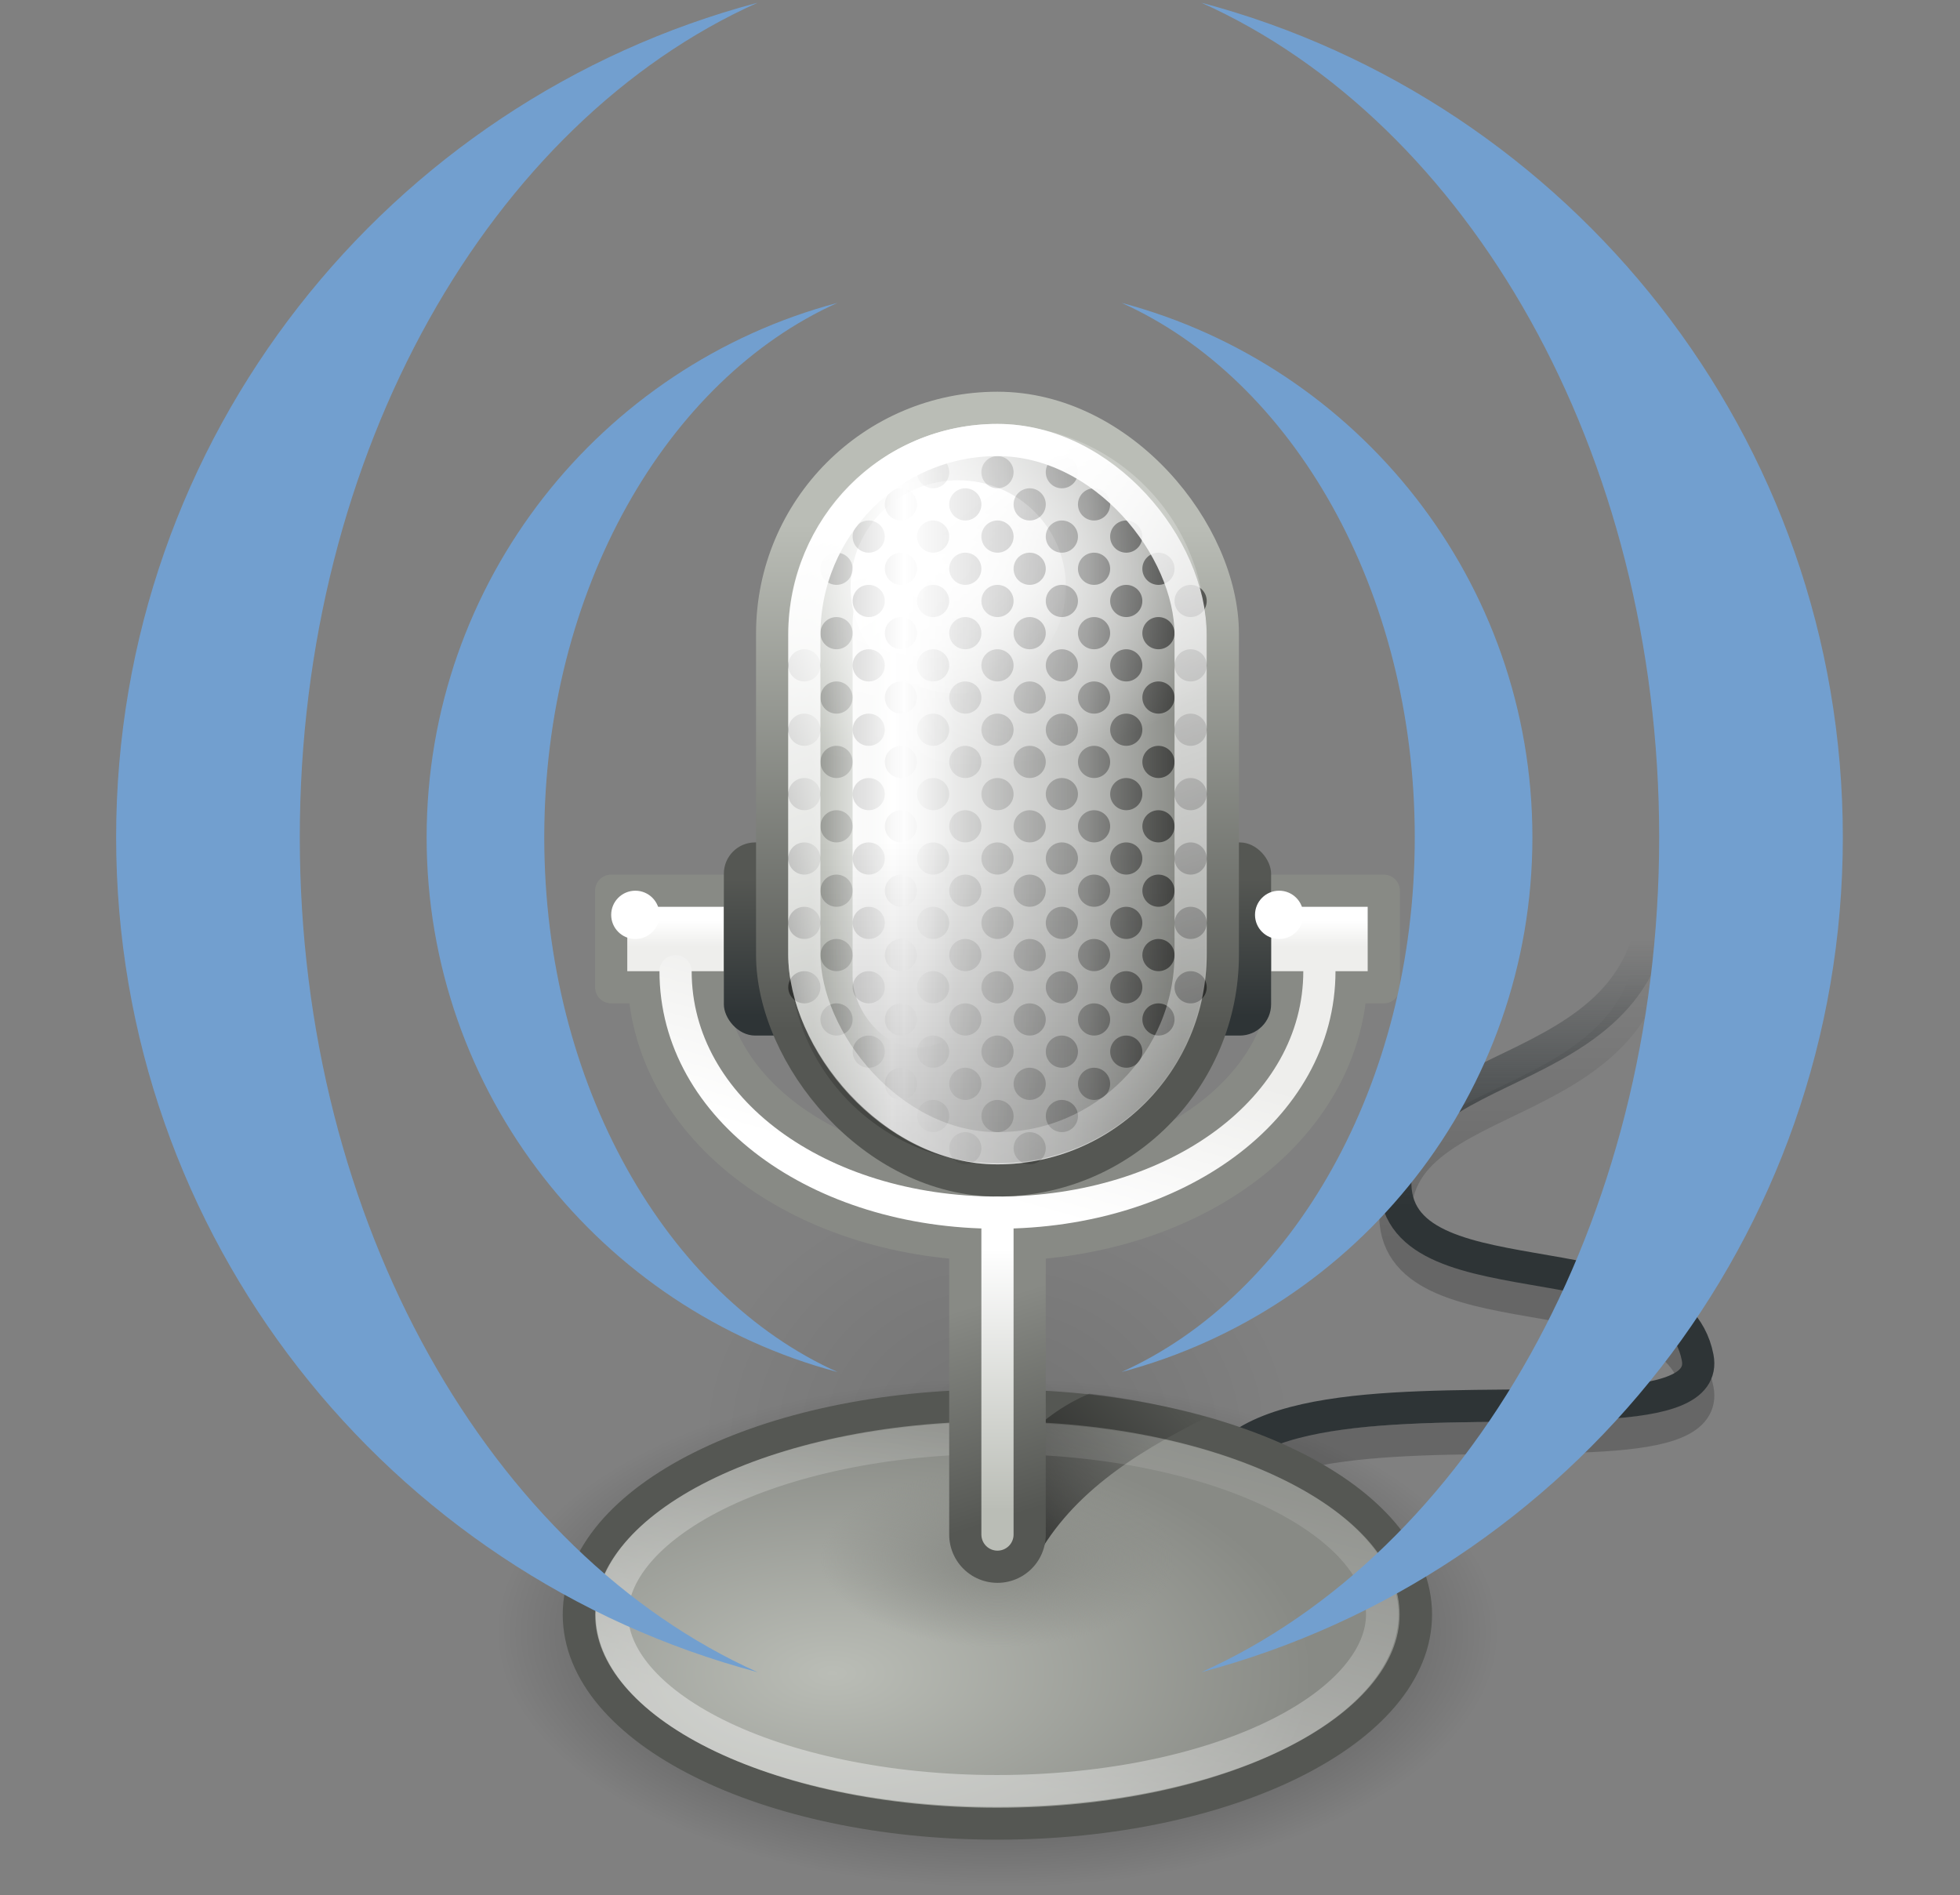 <?xml version="1.0" encoding="UTF-8" standalone="no"?>
<!-- Created with Inkscape (http://www.inkscape.org/) -->

<svg
   xmlns:dc="http://purl.org/dc/elements/1.1/"
   xmlns:cc="http://creativecommons.org/ns#"
   xmlns:rdf="http://www.w3.org/1999/02/22-rdf-syntax-ns#"
   xmlns:svg="http://www.w3.org/2000/svg"
   xmlns="http://www.w3.org/2000/svg"
   xmlns:xlink="http://www.w3.org/1999/xlink"
   xmlns:sodipodi="http://sodipodi.sourceforge.net/DTD/sodipodi-0.dtd"
   xmlns:inkscape="http://www.inkscape.org/namespaces/inkscape"
   width="30.443"
   height="29.432"
   id="svg2161"
   sodipodi:version="0.32"
   inkscape:version="0.46+devel"
   sodipodi:docname="pulseaudio.svg"
   inkscape:output_extension="org.inkscape.output.svg.inkscape"
   version="1.0">
  <rect width="100%" height="100%" fill="#808080" stroke="none"/>
  <defs
     id="defs2163">
    <inkscape:perspective
       sodipodi:type="inkscape:persp3d"
       inkscape:vp_x="0 : 24 : 1"
       inkscape:vp_y="0 : 1000 : 0"
       inkscape:vp_z="48 : 24 : 1"
       inkscape:persp3d-origin="24 : 16 : 1"
       id="perspective69" />
    <linearGradient
       id="linearGradient3093">
      <stop
         style="stop-color:#000000;stop-opacity:1;"
         offset="0"
         id="stop3095" />
      <stop
         style="stop-color:#000000;stop-opacity:0;"
         offset="1"
         id="stop3097" />
    </linearGradient>
    <linearGradient
       id="linearGradient2503">
      <stop
         style="stop-color:#000000;stop-opacity:1;"
         offset="0"
         id="stop2505" />
      <stop
         style="stop-color:#141413;stop-opacity:1;"
         offset="1"
         id="stop2507" />
    </linearGradient>
    <linearGradient
       id="linearGradient2495">
      <stop
         style="stop-color:#0a0a09;stop-opacity:1;"
         offset="0"
         id="stop2497" />
      <stop
         style="stop-color:#282927;stop-opacity:1;"
         offset="1"
         id="stop2499" />
    </linearGradient>
    <linearGradient
       id="linearGradient2535">
      <stop
         id="stop2537"
         offset="0"
         style="stop-color:#ffffff;stop-opacity:0.361;" />
      <stop
         id="stop2539"
         offset="1"
         style="stop-color:#ffffff;stop-opacity:0;" />
    </linearGradient>
    <linearGradient
       id="linearGradient3072">
      <stop
         style="stop-color:#ffffff;stop-opacity:1;"
         offset="0"
         id="stop3074" />
      <stop
         style="stop-color:#ffffff;stop-opacity:0;"
         offset="1"
         id="stop3076" />
    </linearGradient>
    <linearGradient
       id="linearGradient3228">
      <stop
         id="stop3230"
         offset="0"
         style="stop-color:black;stop-opacity:1;" />
      <stop
         style="stop-color:black;stop-opacity:0.429;"
         offset="0.068"
         id="stop3573" />
      <stop
         style="stop-color:black;stop-opacity:0;"
         offset="0.299"
         id="stop3569" />
      <stop
         id="stop3571"
         offset="0.774"
         style="stop-color:black;stop-opacity:0.498;" />
      <stop
         id="stop3232"
         offset="1"
         style="stop-color:black;stop-opacity:1;" />
    </linearGradient>
    <linearGradient
       id="linearGradient3726">
      <stop
         id="stop3728"
         offset="0"
         style="stop-color:#555753;stop-opacity:1" />
      <stop
         id="stop3730"
         offset="1"
         style="stop-color:#888a85;stop-opacity:1" />
    </linearGradient>
    <linearGradient
       id="linearGradient3734">
      <stop
         id="stop3736"
         offset="0"
         style="stop-color:#babdb6;stop-opacity:1" />
      <stop
         id="stop3738"
         offset="1"
         style="stop-color:white;stop-opacity:1" />
    </linearGradient>
    <linearGradient
       id="linearGradient3795">
      <stop
         id="stop3797"
         offset="0"
         style="stop-color:white;stop-opacity:1" />
      <stop
         id="stop3799"
         offset="1"
         style="stop-color:#eeeeec;stop-opacity:1;" />
    </linearGradient>
    <linearGradient
       id="linearGradient4481">
      <stop
         id="stop4483"
         offset="0"
         style="stop-color:#555753;stop-opacity:1;" />
      <stop
         id="stop4485"
         offset="1"
         style="stop-color:#babdb6;stop-opacity:1" />
    </linearGradient>
    <linearGradient
       id="linearGradient2943">
      <stop
         id="stop2945"
         offset="0"
         style="stop-color:#555753;stop-opacity:1" />
      <stop
         id="stop2947"
         offset="1"
         style="stop-color:#2e3436;stop-opacity:1;" />
    </linearGradient>
    <linearGradient
       id="linearGradient2981">
      <stop
         id="stop2983"
         offset="0"
         style="stop-color:#eeeeec;stop-opacity:1;" />
      <stop
         id="stop2985"
         offset="1"
         style="stop-color:white;stop-opacity:1" />
    </linearGradient>
    <linearGradient
       id="linearGradient2904">
      <stop
         style="stop-color:#babdb6;stop-opacity:1"
         offset="0"
         id="stop2906" />
      <stop
         id="stop2910"
         offset="0.216"
         style="stop-color:white;stop-opacity:1;" />
      <stop
         style="stop-color:#c3c4c2;stop-opacity:1;"
         offset="0.702"
         id="stop2912" />
      <stop
         style="stop-color:#888a85;stop-opacity:1"
         offset="1"
         id="stop2908" />
    </linearGradient>
    <inkscape:perspective
       id="perspective215"
       inkscape:persp3d-origin="24 : 16 : 1"
       inkscape:vp_z="48 : 24 : 1"
       inkscape:vp_y="0 : 1000 : 0"
       inkscape:vp_x="0 : 24 : 1"
       sodipodi:type="inkscape:persp3d" />
    <inkscape:perspective
       id="perspective350"
       inkscape:persp3d-origin="0.5 : 0.33333333 : 1"
       inkscape:vp_z="1 : 0.5 : 1"
       inkscape:vp_y="0 : 1000 : 0"
       inkscape:vp_x="0 : 0.5 : 1"
       sodipodi:type="inkscape:persp3d" />
    <inkscape:perspective
       id="perspective374"
       inkscape:persp3d-origin="0.5 : 0.33333333 : 1"
       inkscape:vp_z="1 : 0.5 : 1"
       inkscape:vp_y="0 : 1000 : 0"
       inkscape:vp_x="0 : 0.5 : 1"
       sodipodi:type="inkscape:persp3d" />
    <radialGradient
       r="12.595"
       fy="36.907"
       fx="23.821"
       cy="36.907"
       cx="23.821"
       gradientTransform="matrix(1,0,0,0.509,0,18.13)"
       gradientUnits="userSpaceOnUse"
       id="radialGradient3012-3"
       xlink:href="#linearGradient4499-8"
       inkscape:collect="always" />
    <linearGradient
       id="linearGradient4499-8"
       inkscape:collect="always">
      <stop
         id="stop4501-0"
         offset="0"
         style="stop-color:black;stop-opacity:1;" />
      <stop
         id="stop4503-9"
         offset="1"
         style="stop-color:black;stop-opacity:0;" />
    </linearGradient>
    <radialGradient
       gradientUnits="userSpaceOnUse"
       gradientTransform="matrix(1,0,0,0.509,0,18.13)"
       r="12.595"
       fy="36.907"
       fx="23.821"
       cy="36.907"
       cx="23.821"
       id="radialGradient4505-7"
       xlink:href="#linearGradient4499-8"
       inkscape:collect="always" />
    <linearGradient
       y2="5.544"
       x2="32.865"
       y1="13.794"
       x1="32.865"
       gradientTransform="translate(-0.25,13.5)"
       gradientUnits="userSpaceOnUse"
       id="linearGradient4473-9"
       xlink:href="#linearGradient4475-9"
       inkscape:collect="always" />
    <linearGradient
       inkscape:collect="always"
       id="linearGradient4475-9">
      <stop
         style="stop-color:black;stop-opacity:1"
         offset="0"
         id="stop4477-3" />
      <stop
         style="stop-color:black;stop-opacity:0"
         offset="1"
         id="stop4479-2" />
    </linearGradient>
    <linearGradient
       gradientTransform="translate(-0.25,12.5)"
       y2="5.544"
       x2="32.865"
       y1="13.794"
       x1="32.865"
       gradientUnits="userSpaceOnUse"
       id="linearGradient4460-4"
       xlink:href="#linearGradient4465-3"
       inkscape:collect="always" />
    <linearGradient
       id="linearGradient4465-3"
       inkscape:collect="always">
      <stop
         id="stop4467-7"
         offset="0"
         style="stop-color:#2e3436;stop-opacity:1" />
      <stop
         id="stop4469-1"
         offset="1"
         style="stop-color:#2e3436;stop-opacity:0" />
    </linearGradient>
    <radialGradient
       gradientUnits="userSpaceOnUse"
       gradientTransform="matrix(1.107,0,0,0.583,-1.909,15.047)"
       r="13.084"
       fy="40.579"
       fx="18.754"
       cy="40.579"
       cx="18.754"
       id="radialGradient3691-2"
       xlink:href="#linearGradient3711-2"
       inkscape:collect="always" />
    <linearGradient
       inkscape:collect="always"
       id="linearGradient3711-2">
      <stop
         style="stop-color:#babdb6;stop-opacity:1"
         offset="0"
         id="stop3713-0" />
      <stop
         style="stop-color:#888a85;stop-opacity:1"
         offset="1"
         id="stop3715-2" />
    </linearGradient>
    <radialGradient
       gradientUnits="userSpaceOnUse"
       gradientTransform="matrix(1,0,0,0.509,0,18.13)"
       r="12.595"
       fy="36.907"
       fx="23.821"
       cy="36.907"
       cx="23.821"
       id="radialGradient2971-1"
       xlink:href="#linearGradient2965-7"
       inkscape:collect="always" />
    <linearGradient
       id="linearGradient2965-7"
       inkscape:collect="always">
      <stop
         id="stop2967-5"
         offset="0"
         style="stop-color:#888a85;stop-opacity:1;" />
      <stop
         id="stop2969-1"
         offset="1"
         style="stop-color:#888a85;stop-opacity:0;" />
    </linearGradient>
    <linearGradient
       gradientTransform="matrix(0.981,0,0,0.975,0.594,-0.157)"
       gradientUnits="userSpaceOnUse"
       y2="32.355"
       x2="29.743"
       y1="37.835"
       x1="23.997"
       id="linearGradient3785-7"
       xlink:href="#linearGradient3779-4"
       inkscape:collect="always" />
    <linearGradient
       id="linearGradient3779-4"
       inkscape:collect="always">
      <stop
         id="stop3781-1"
         offset="0"
         style="stop-color:black;stop-opacity:1;" />
      <stop
         id="stop3783-7"
         offset="1"
         style="stop-color:black;stop-opacity:0;" />
    </linearGradient>
    <linearGradient
       gradientUnits="userSpaceOnUse"
       y2="28.59"
       x2="27.272"
       y1="41.837"
       x1="23.812"
       id="linearGradient3709-1"
       xlink:href="#linearGradient3703-1"
       inkscape:collect="always" />
    <linearGradient
       id="linearGradient3703-1"
       inkscape:collect="always">
      <stop
         id="stop3705-1"
         offset="0"
         style="stop-color:white;stop-opacity:1;" />
      <stop
         id="stop3707-7"
         offset="1"
         style="stop-color:white;stop-opacity:0;" />
    </linearGradient>
    <linearGradient
       gradientTransform="translate(0,-1)"
       gradientUnits="userSpaceOnUse"
       y2="30.421"
       x2="23.64"
       y1="36.723"
       x1="25.607"
       id="linearGradient3732-0"
       xlink:href="#linearGradient3726-4"
       inkscape:collect="always" />
    <linearGradient
       id="linearGradient3726-4">
      <stop
         id="stop3728-0"
         offset="0"
         style="stop-color:#555753;stop-opacity:1" />
      <stop
         id="stop3730-8"
         offset="1"
         style="stop-color:#888a85;stop-opacity:1" />
    </linearGradient>
    <linearGradient
       gradientTransform="translate(0,-1)"
       gradientUnits="userSpaceOnUse"
       y2="19.232"
       x2="13.568"
       y1="18.433"
       x1="13.568"
       id="linearGradient3801-5"
       xlink:href="#linearGradient3795-1"
       inkscape:collect="always" />
    <linearGradient
       id="linearGradient3795-1">
      <stop
         id="stop3797-6"
         offset="0"
         style="stop-color:white;stop-opacity:1" />
      <stop
         id="stop3799-6"
         offset="1"
         style="stop-color:#eeeeec;stop-opacity:1;" />
    </linearGradient>
    <linearGradient
       gradientTransform="translate(20,-1)"
       y2="19.232"
       x2="13.568"
       y1="18.433"
       x1="13.568"
       gradientUnits="userSpaceOnUse"
       id="linearGradient3805-2"
       xlink:href="#linearGradient3795-1"
       inkscape:collect="always" />
    <linearGradient
       id="linearGradient422">
      <stop
         id="stop424"
         offset="0"
         style="stop-color:white;stop-opacity:1" />
      <stop
         id="stop426"
         offset="1"
         style="stop-color:#eeeeec;stop-opacity:1;" />
    </linearGradient>
    <linearGradient
       gradientTransform="matrix(1,0,0,0.941,0,1.565)"
       gradientUnits="userSpaceOnUse"
       y2="25.229"
       x2="21.65"
       y1="19.452"
       x1="23.374"
       id="linearGradient2987-1"
       xlink:href="#linearGradient2981-9"
       inkscape:collect="always" />
    <linearGradient
       id="linearGradient2981-9">
      <stop
         id="stop2983-6"
         offset="0"
         style="stop-color:#eeeeec;stop-opacity:1;" />
      <stop
         id="stop2985-4"
         offset="1"
         style="stop-color:white;stop-opacity:1" />
    </linearGradient>
    <linearGradient
       gradientTransform="translate(14,0)"
       y2="20.381"
       x2="16.656"
       y1="16.146"
       x1="16.656"
       gradientUnits="userSpaceOnUse"
       id="linearGradient2953-8"
       xlink:href="#linearGradient2943-0"
       inkscape:collect="always" />
    <linearGradient
       id="linearGradient2943-0">
      <stop
         id="stop2945-8"
         offset="0"
         style="stop-color:#555753;stop-opacity:1" />
      <stop
         id="stop2947-1"
         offset="1"
         style="stop-color:#2e3436;stop-opacity:1;" />
    </linearGradient>
    <linearGradient
       gradientUnits="userSpaceOnUse"
       y2="20.381"
       x2="16.656"
       y1="16.146"
       x1="16.656"
       id="linearGradient2949-0"
       xlink:href="#linearGradient2943-0"
       inkscape:collect="always" />
    <linearGradient
       id="linearGradient437">
      <stop
         id="stop439"
         offset="0"
         style="stop-color:#555753;stop-opacity:1" />
      <stop
         id="stop441"
         offset="1"
         style="stop-color:#2e3436;stop-opacity:1;" />
    </linearGradient>
    <linearGradient
       gradientUnits="userSpaceOnUse"
       y2="13.352"
       x2="30.231"
       y1="13.352"
       x1="18.737"
       id="linearGradient2902-2"
       xlink:href="#linearGradient2904-2"
       inkscape:collect="always" />
    <linearGradient
       id="linearGradient2904-2">
      <stop
         style="stop-color:#babdb6;stop-opacity:1"
         offset="0"
         id="stop2906-9" />
      <stop
         id="stop2910-7"
         offset="0.216"
         style="stop-color:white;stop-opacity:1;" />
      <stop
         style="stop-color:#c3c4c2;stop-opacity:1;"
         offset="0.702"
         id="stop2912-5" />
      <stop
         style="stop-color:#888a85;stop-opacity:1"
         offset="1"
         id="stop2908-6" />
    </linearGradient>
    <linearGradient
       gradientUnits="userSpaceOnUse"
       y2="5.125"
       x2="17.625"
       y1="20.814"
       x1="17.625"
       id="linearGradient4487-4"
       xlink:href="#linearGradient4481-6"
       inkscape:collect="always" />
    <linearGradient
       id="linearGradient4481-6">
      <stop
         id="stop4483-3"
         offset="0"
         style="stop-color:#555753;stop-opacity:1;" />
      <stop
         id="stop4485-7"
         offset="1"
         style="stop-color:#babdb6;stop-opacity:1" />
    </linearGradient>
    <linearGradient
       gradientTransform="translate(0,-1)"
       gradientUnits="userSpaceOnUse"
       y2="28.617"
       x2="24.688"
       y1="36.75"
       x1="24.688"
       id="linearGradient3740-9"
       xlink:href="#linearGradient3734-7"
       inkscape:collect="always" />
    <linearGradient
       id="linearGradient3734-7">
      <stop
         id="stop3736-4"
         offset="0"
         style="stop-color:#babdb6;stop-opacity:1" />
      <stop
         id="stop3738-9"
         offset="1"
         style="stop-color:white;stop-opacity:1" />
    </linearGradient>
    <linearGradient
       y2="10.764"
       x2="23.176"
       y1="10.764"
       x1="19.583"
       gradientTransform="matrix(1,0,0,0.809,0,2.763)"
       gradientUnits="userSpaceOnUse"
       id="linearGradient2890-1"
       xlink:href="#linearGradient2867-7"
       inkscape:collect="always" />
    <linearGradient
       id="linearGradient2867-7"
       inkscape:collect="always">
      <stop
         id="stop2869-0"
         offset="0"
         style="stop-color:white;stop-opacity:1;" />
      <stop
         id="stop2871-6"
         offset="1"
         style="stop-color:white;stop-opacity:0;" />
    </linearGradient>
    <linearGradient
       y2="15.947"
       x2="23.246"
       y1="24.761"
       x1="23.246"
       gradientUnits="userSpaceOnUse"
       id="linearGradient2892-0"
       xlink:href="#linearGradient3815-8"
       inkscape:collect="always" />
    <linearGradient
       id="linearGradient3815-8"
       inkscape:collect="always">
      <stop
         id="stop3817-5"
         offset="0"
         style="stop-color:black;stop-opacity:1;" />
      <stop
         id="stop3819-3"
         offset="1"
         style="stop-color:black;stop-opacity:0;" />
    </linearGradient>
    <linearGradient
       y2="10.75"
       x2="24.508"
       y1="6.361"
       x1="21.962"
       gradientUnits="userSpaceOnUse"
       id="linearGradient2894-9"
       xlink:href="#linearGradient2877-4"
       inkscape:collect="always" />
    <linearGradient
       id="linearGradient2877-4"
       inkscape:collect="always">
      <stop
         id="stop2879-1"
         offset="0"
         style="stop-color:white;stop-opacity:1;" />
      <stop
         id="stop2881-5"
         offset="1"
         style="stop-color:white;stop-opacity:0;" />
    </linearGradient>
    <radialGradient
       gradientUnits="userSpaceOnUse"
       gradientTransform="matrix(1.581,0,0,0.962,-12.777,-2.532)"
       r="6.469"
       fy="10.433"
       fx="22.554"
       cy="10.433"
       cx="22.554"
       id="radialGradient2926-4"
       xlink:href="#linearGradient2920-1"
       inkscape:collect="always" />
    <linearGradient
       id="linearGradient2920-1"
       inkscape:collect="always">
      <stop
         id="stop2922-5"
         offset="0"
         style="stop-color:white;stop-opacity:1;" />
      <stop
         id="stop2924-5"
         offset="1"
         style="stop-color:white;stop-opacity:0;" />
    </linearGradient>
    <linearGradient
       gradientTransform="translate(0,3)"
       y2="10.081"
       x2="30"
       y1="10.081"
       x1="18"
       gradientUnits="userSpaceOnUse"
       id="linearGradient3567-4"
       xlink:href="#linearGradient3228-9"
       inkscape:collect="always" />
    <linearGradient
       id="linearGradient3228-9">
      <stop
         id="stop3230-8"
         offset="0"
         style="stop-color:black;stop-opacity:1;" />
      <stop
         style="stop-color:black;stop-opacity:0.429;"
         offset="0.068"
         id="stop3573-3" />
      <stop
         style="stop-color:black;stop-opacity:0;"
         offset="0.299"
         id="stop3569-8" />
      <stop
         id="stop3571-5"
         offset="0.774"
         style="stop-color:black;stop-opacity:0.498;" />
      <stop
         id="stop3232-2"
         offset="1"
         style="stop-color:black;stop-opacity:1;" />
    </linearGradient>
    <linearGradient
       gradientTransform="matrix(1.091,0,0,1.1,-1.682,0.85)"
       gradientUnits="userSpaceOnUse"
       y2="25.991"
       x2="28.358"
       y1="3.471"
       x1="20.483"
       id="linearGradient3585-2"
       xlink:href="#linearGradient3579-2"
       inkscape:collect="always" />
    <linearGradient
       id="linearGradient3579-2"
       inkscape:collect="always">
      <stop
         id="stop3581-7"
         offset="0"
         style="stop-color:white;stop-opacity:1;" />
      <stop
         id="stop3583-0"
         offset="1"
         style="stop-color:white;stop-opacity:0;" />
    </linearGradient>
  </defs>
  <sodipodi:namedview
     id="base"
     pagecolor="#ffffff"
     bordercolor="#666666"
     borderopacity="1.0"
     inkscape:pageopacity="0.0"
     inkscape:pageshadow="2"
     inkscape:zoom="13.454646"
     inkscape:cx="15.221352"
     inkscape:cy="14.716106"
     inkscape:current-layer="layer1"
     showgrid="true"
     inkscape:grid-bbox="true"
     inkscape:document-units="px"
     inkscape:window-width="872"
     inkscape:window-height="624"
     inkscape:window-x="0"
     inkscape:window-y="25" />
  <g
     inkscape:groupmode="layer"
     id="layer5"
     inkscape:label="Mic">
    <g
       style="display:inline"
       id="g306"
       transform="matrix(0.5,0,0,0.5,3.243,5.584)">
      <g
         style="display:inline"
         inkscape:label="vectors"
         id="layer2">
        <path
           transform="matrix(0.728,0,0,1.235,7.166,-12.056)"
           d="m 36.416,36.907 c 0,3.539 -5.639,6.408 -12.595,6.408 -6.956,0 -12.595,-2.869 -12.595,-6.408 0,-3.539 5.639,-6.408 12.595,-6.408 6.956,0 12.595,2.869 12.595,6.408 z"
           sodipodi:ry="6.4081554"
           sodipodi:rx="12.59534"
           sodipodi:cy="36.907261"
           sodipodi:cx="23.82066"
           id="path3010"
           style="opacity:0.1;fill:url(#radialGradient3012-3);fill-opacity:1;stroke:none;display:inline"
           sodipodi:type="arc" />
        <path
           transform="matrix(1.234,0,0,1.235,-4.89,-6.056)"
           d="m 36.416,36.907 c 0,3.539 -5.639,6.408 -12.595,6.408 -6.956,0 -12.595,-2.869 -12.595,-6.408 0,-3.539 5.639,-6.408 12.595,-6.408 6.956,0 12.595,2.869 12.595,6.408 z"
           sodipodi:ry="6.4081554"
           sodipodi:rx="12.59534"
           sodipodi:cy="36.907261"
           sodipodi:cx="23.82066"
           id="path4489"
           style="opacity:0.7;fill:url(#radialGradient4505-7);fill-opacity:1;stroke:none;display:inline"
           sodipodi:type="arc" />
        <path
           style="opacity:0.2;fill:none;stroke:url(#linearGradient4473-9);stroke-width:1;stroke-linecap:butt;stroke-linejoin:miter;stroke-miterlimit:4;stroke-opacity:1;stroke-dasharray:none;display:inline"
           d="M 32.8,40.588 C 24.782,29.5 47,35.875 46.25,32 45.477,28.004 36.4,30.554 36.875,26.25 37.337,22.069 46.75,23.75 44.625,15"
           id="path4471"
           sodipodi:nodetypes="czzc" />
        <path
           style="fill:none;stroke:url(#linearGradient4460-4);stroke-width:1;stroke-linecap:butt;stroke-linejoin:miter;stroke-miterlimit:4;stroke-opacity:1;stroke-dasharray:none;display:inline"
           d="M 32.8,39.588 C 24.782,28.5 47,34.875 46.25,31 45.477,27.004 36.4,29.554 36.875,25.25 37.337,21.069 46.75,22.75 44.625,14"
           id="path4172"
           sodipodi:nodetypes="czzc" />
        <path
           transform="matrix(1.032,0,0,1.014,-0.086,1.561)"
           d="m 36.416,36.907 c 0,3.539 -5.639,6.408 -12.595,6.408 -6.956,0 -12.595,-2.869 -12.595,-6.408 0,-3.539 5.639,-6.408 12.595,-6.408 6.956,0 12.595,2.869 12.595,6.408 z"
           sodipodi:ry="6.4081554"
           sodipodi:rx="12.59534"
           sodipodi:cy="36.907261"
           sodipodi:cx="23.82066"
           id="path3683"
           style="fill:url(#radialGradient3691-2);fill-opacity:1;stroke:#555753;stroke-width:0.977;stroke-linecap:round;stroke-linejoin:round;stroke-miterlimit:4;stroke-opacity:1;stroke-dasharray:none;stroke-dashoffset:0;display:inline"
           sodipodi:type="arc" />
        <path
           transform="matrix(0.437,0,0,0.429,14.098,21.412)"
           d="m 36.416,36.907 c 0,3.539 -5.639,6.408 -12.595,6.408 -6.956,0 -12.595,-2.869 -12.595,-6.408 0,-3.539 5.639,-6.408 12.595,-6.408 6.956,0 12.595,2.869 12.595,6.408 z"
           sodipodi:ry="6.4081554"
           sodipodi:rx="12.59534"
           sodipodi:cy="36.907261"
           sodipodi:cx="23.82066"
           id="path2955"
           style="fill:url(#radialGradient2971-1);fill-opacity:1;stroke:none;display:inline"
           sodipodi:type="arc" />
        <path
           sodipodi:nodetypes="ccssccc"
           id="path3766"
           d="m 27.352,32.125 c -1.739,0.735 -2.546,2.053 -3.678,3.167 -0.486,0.308 -0.6,0.709 -0.52,1.277 0.08,0.567 0.489,1.055 1.042,1.218 0.553,0.163 1,0.13 1.378,-0.302 C 26.676,35.286 28.745,33.984 31,32.856 29.87,32.537 28.651,32.264 27.352,32.125 z"
           style="opacity:0.7;fill:url(#linearGradient3785-7);fill-opacity:1;fill-rule:evenodd;stroke:none;display:inline" />
        <path
           transform="matrix(1.032,0,0,1.014,-0.086,1.561)"
           d="m 23.812,31.5 c -3.339,0 -6.372,0.683 -8.469,1.75 -2.097,1.067 -3.125,2.416 -3.125,3.656 0,1.24 1.028,2.59 3.125,3.656 2.097,1.067 5.129,1.75 8.469,1.75 3.339,0 6.372,-0.683 8.469,-1.75 2.097,-1.067 3.125,-2.416 3.125,-3.656 0,-1.24 -1.028,-2.59 -3.125,-3.656 C 30.184,32.183 27.152,31.5 23.812,31.5 z"
           id="path3697"
           style="opacity:0.4;fill:none;stroke:url(#linearGradient3709-1);stroke-width:0.977;stroke-linecap:round;stroke-linejoin:round;stroke-miterlimit:4;stroke-opacity:1;stroke-dasharray:none;stroke-dashoffset:0;display:inline"
           inkscape:original="M 23.8125 30.5 C 16.859872 30.5 11.21875 33.368948 11.21875 36.90625 C 11.21875 40.443552 16.859872 43.312502 23.8125 43.3125 C 30.765128 43.3125 36.406249 40.443552 36.40625 36.90625 C 36.40625 33.368948 30.765128 30.5 23.8125 30.5 z "
           inkscape:radius="-0.99470079"
           sodipodi:type="inkscape:offset" />
        <path
           sodipodi:nodetypes="cc"
           id="path3589"
           d="m 24.5,27.5 0,9"
           style="fill:none;stroke:url(#linearGradient3732-0);stroke-width:3;stroke-linecap:round;stroke-linejoin:miter;stroke-miterlimit:4;stroke-opacity:1;stroke-dasharray:none;display:inline" />
        <path
           sodipodi:nodetypes="csc"
           id="path2781"
           d="m 34.5,19 c -8e-6,4.286 -4.46,7.5 -10,7.5 -5.54,0 -10,-3.214 -10,-7.5"
           style="fill:none;stroke:#888a85;stroke-width:3;stroke-linecap:round;stroke-linejoin:round;stroke-miterlimit:4;stroke-opacity:1;stroke-dasharray:none;stroke-dashoffset:0" />
        <rect
           y="16.5"
           x="12.5"
           height="3"
           width="4"
           id="rect2783"
           style="fill:url(#linearGradient3801-5);fill-opacity:1;stroke:#888a85;stroke-width:1;stroke-linecap:square;stroke-linejoin:round;stroke-miterlimit:4;stroke-opacity:1;stroke-dasharray:none;stroke-dashoffset:0;display:inline" />
        <rect
           y="16.5"
           x="32.5"
           height="3"
           width="4"
           id="rect3803"
           style="fill:url(#linearGradient3805-2);fill-opacity:1;stroke:#888a85;stroke-width:1;stroke-linecap:square;stroke-linejoin:round;stroke-miterlimit:4;stroke-opacity:1;stroke-dasharray:none;stroke-dashoffset:0;display:inline" />
        <path
           sodipodi:nodetypes="csc"
           id="rect1882"
           d="m 34.5,19 c 0,4.286 -4.46,7.5 -10,7.5 -5.54,0 -10,-3.214 -10,-7.5"
           style="fill:none;stroke:url(#linearGradient2987-1);stroke-width:1;stroke-linecap:round;stroke-linejoin:round;stroke-miterlimit:4;stroke-opacity:1;stroke-dasharray:none;stroke-dashoffset:0" />
        <rect
           ry="0.972"
           rx="0.972"
           y="15"
           x="30"
           height="6"
           width="3"
           id="rect2951"
           style="fill:url(#linearGradient2953-8);fill-opacity:1;stroke:none;display:inline" />
        <path
           transform="matrix(1.5,0,0,1.5,12.25,-11.25)"
           d="m 14.5,19 c 0,0.276 -0.224,0.5 -0.5,0.5 -0.276,0 -0.5,-0.224 -0.5,-0.5 0,-0.276 0.224,-0.5 0.5,-0.5 0.276,0 0.5,0.224 0.5,0.5 z"
           sodipodi:ry="0.5"
           sodipodi:rx="0.5"
           sodipodi:cy="19"
           sodipodi:cx="14"
           id="path3825"
           style="fill:#ffffff;fill-opacity:1;stroke:none;display:inline"
           sodipodi:type="arc" />
        <rect
           ry="0.972"
           rx="0.972"
           y="15"
           x="16"
           height="6"
           width="3"
           id="rect2787"
           style="fill:url(#linearGradient2949-0);fill-opacity:1;stroke:none;display:inline" />
        <rect
           ry="7.011"
           rx="7"
           y="1.5"
           x="17.5"
           height="24"
           width="14"
           id="rect1880"
           style="fill:url(#linearGradient2902-2);fill-opacity:1;stroke:url(#linearGradient4487-4);stroke-width:1;stroke-linecap:square;stroke-linejoin:round;stroke-miterlimit:4;stroke-opacity:1;stroke-dasharray:none;stroke-dashoffset:0" />
        <path
           sodipodi:nodetypes="cc"
           id="path3587"
           d="m 24.5,26.5 0,10"
           style="fill:none;stroke:url(#linearGradient3740-9);stroke-width:1px;stroke-linecap:round;stroke-linejoin:miter;stroke-opacity:1;display:inline" />
        <path
           transform="matrix(1.5,0,0,1.5,-7.75,-11.25)"
           d="m 14.5,19 c 0,0.276 -0.224,0.5 -0.5,0.5 -0.276,0 -0.5,-0.224 -0.5,-0.5 0,-0.276 0.224,-0.5 0.5,-0.5 0.276,0 0.5,0.224 0.5,0.5 z"
           sodipodi:ry="0.5"
           sodipodi:rx="0.5"
           sodipodi:cy="19"
           sodipodi:cx="14"
           id="path3823"
           style="fill:#ffffff;fill-opacity:1;stroke:none"
           sodipodi:type="arc" />
        <g
           id="g3270"
           inkscape:label="Shadow"
           transform="translate(-9.25,46.681)" />
        <g
           transform="translate(-9.25,61.747)"
           inkscape:label="Shadow"
           id="g2611" />
        <g
           transform="translate(-9.25,61.747)"
           style="display:inline"
           inkscape:label="Lavoro"
           id="g2613" />
        <g
           id="g2885">
          <rect
             style="fill:url(#linearGradient2890-1);fill-opacity:1;stroke:none;display:inline"
             id="rect1975"
             width="4"
             height="15.375"
             x="20"
             y="6"
             rx="2"
             ry="2.199" />
          <path
             sodipodi:type="inkscape:offset"
             inkscape:radius="-0.54470092"
             inkscape:original="M 24.5 2.5 C 20.621999 2.5 17.5 5.615977 17.5 9.5 L 17.5 19.5 C 17.5 23.384022 20.621999 26.5 24.5 26.5 C 28.378001 26.5 31.5 23.384022 31.5 19.5 L 31.5 9.5 C 31.5 5.6159775 28.378001 2.5 24.5 2.5 z "
             style="opacity:0.2;fill:url(#linearGradient2892-0);fill-opacity:1;stroke:none;display:inline"
             id="path3811"
             d="m 24.5,3.031 c -3.586,0 -6.469,2.877 -6.469,6.469 l 0,10 c 0,3.592 2.883,6.469 6.469,6.469 3.586,0 6.469,-2.877 6.469,-6.469 l 0,-10 c 0,-3.592 -2.883,-6.469 -6.469,-6.469 z"
             transform="translate(0,-1)" />
          <path
             sodipodi:type="arc"
             style="fill:url(#linearGradient2894-9);fill-opacity:1;stroke:none"
             id="path2875"
             sodipodi:cx="23.65625"
             sodipodi:cy="7.6875"
             sodipodi:rx="3.34375"
             sodipodi:ry="3.0625"
             d="M 27,7.688 C 27,9.379 25.503,10.75 23.656,10.75 21.81,10.75 20.312,9.379 20.312,7.688 20.312,5.996 21.81,4.625 23.656,4.625 25.503,4.625 27,5.996 27,7.688 z"
             transform="matrix(1,0,0,1.082,-0.375,-1.253)" />
        </g>
        <path
           sodipodi:nodetypes="cccccc"
           id="path2916"
           d="m 24.5,3.031 c -3.586,0 -6.469,2.877 -6.469,6.469 l 0,5 12.938,0 0,-5 c 0,-3.592 -2.883,-6.469 -6.469,-6.469 z"
           style="opacity:0.9;fill:url(#radialGradient2926-4);fill-opacity:1;stroke:none;display:inline"
           transform="translate(0,-1)" />
      </g>
      <g
         style="display:inline"
         inkscape:label="buchi"
         id="layer3">
        <path
           sodipodi:nodetypes="csssccsssccsssccsssccsssccsssccsssccsssccsssccsssccsssccsssccsssccsssccsssccsssccsssccsssccsssccsssccsssccsssccsssccsssccsssccsssccsssccsssccsssccsssccsssccsssccsssccsssccsssccsssccsssccsssccsssccsssccsssccsssccsssccsssccsssccsssccsssccsssccsssccsssccsssccsssccsssccsssccsssccsssccsssccsssccsssccsssccsssccsssccsssccsssccsssccsssccsssccsssccsssccsssccsssccsssccsssccsssccsssccsssccsssccsssccsssccsssccsssccsssccsssccsssccsssccsssccsssccsssccsssccsssccsssccsssccsssccsssccsssccsssccsssccsssccsssccsssccsssccsssccsssccsssccsssccsssccsssccsssccsssccsssccsssccsssccsssccsssccsssccsssccsssccsssccsssccsssccsssccsssc"
           id="path2902"
           d="M 22.5,3 C 22.224,3 22,3.224 22,3.5 22,3.776 22.224,4 22.5,4 22.776,4 23,3.776 23,3.5 23,3.224 22.776,3 22.5,3 z m 2,0 C 24.224,3 24,3.224 24,3.5 24,3.776 24.224,4 24.5,4 24.776,4 25,3.776 25,3.5 25,3.224 24.776,3 24.5,3 z m 2,0 C 26.224,3 26,3.224 26,3.5 26,3.776 26.224,4 26.5,4 26.776,4 27,3.776 27,3.5 27,3.224 26.776,3 26.5,3 z m -5,1 C 21.224,4 21,4.224 21,4.5 21,4.776 21.224,5 21.5,5 21.776,5 22,4.776 22,4.5 22,4.224 21.776,4 21.5,4 z m 2,0 C 23.224,4 23,4.224 23,4.5 23,4.776 23.224,5 23.5,5 23.776,5 24,4.776 24,4.5 24,4.224 23.776,4 23.5,4 z m 2,0 C 25.224,4 25,4.224 25,4.5 25,4.776 25.224,5 25.5,5 25.776,5 26,4.776 26,4.5 26,4.224 25.776,4 25.5,4 z m 2,0 C 27.224,4 27,4.224 27,4.5 27,4.776 27.224,5 27.5,5 27.776,5 28,4.776 28,4.5 28,4.224 27.776,4 27.5,4 z m -7,1 C 20.224,5 20,5.224 20,5.5 20,5.776 20.224,6 20.5,6 20.776,6 21,5.776 21,5.5 21,5.224 20.776,5 20.5,5 z m 2,0 C 22.224,5 22,5.224 22,5.5 22,5.776 22.224,6 22.5,6 22.776,6 23,5.776 23,5.5 23,5.224 22.776,5 22.5,5 z m 2,0 C 24.224,5 24,5.224 24,5.5 24,5.776 24.224,6 24.5,6 24.776,6 25,5.776 25,5.5 25,5.224 24.776,5 24.5,5 z m 2,0 C 26.224,5 26,5.224 26,5.5 26,5.776 26.224,6 26.5,6 26.776,6 27,5.776 27,5.5 27,5.224 26.776,5 26.5,5 z m 2,0 C 28.224,5 28,5.224 28,5.5 28,5.776 28.224,6 28.5,6 28.776,6 29,5.776 29,5.5 29,5.224 28.776,5 28.5,5 z m -9,1 C 19.224,6 19,6.224 19,6.5 19,6.776 19.224,7 19.5,7 19.776,7 20,6.776 20,6.5 20,6.224 19.776,6 19.5,6 z m 2,0 C 21.224,6 21,6.224 21,6.5 21,6.776 21.224,7 21.5,7 21.776,7 22,6.776 22,6.5 22,6.224 21.776,6 21.5,6 z m 2,0 C 23.224,6 23,6.224 23,6.5 23,6.776 23.224,7 23.5,7 23.776,7 24,6.776 24,6.5 24,6.224 23.776,6 23.5,6 z m 2,0 C 25.224,6 25,6.224 25,6.5 25,6.776 25.224,7 25.5,7 25.776,7 26,6.776 26,6.5 26,6.224 25.776,6 25.5,6 z m 2,0 C 27.224,6 27,6.224 27,6.5 27,6.776 27.224,7 27.5,7 27.776,7 28,6.776 28,6.5 28,6.224 27.776,6 27.5,6 z m 2,0 C 29.224,6 29,6.224 29,6.5 29,6.776 29.224,7 29.5,7 29.776,7 30,6.776 30,6.5 30,6.224 29.776,6 29.5,6 z m -9,1 C 20.224,7 20,7.224 20,7.5 20,7.776 20.224,8 20.5,8 20.776,8 21,7.776 21,7.5 21,7.224 20.776,7 20.5,7 z m 2,0 C 22.224,7 22,7.224 22,7.5 22,7.776 22.224,8 22.5,8 22.776,8 23,7.776 23,7.5 23,7.224 22.776,7 22.5,7 z m 2,0 C 24.224,7 24,7.224 24,7.5 24,7.776 24.224,8 24.5,8 24.776,8 25,7.776 25,7.5 25,7.224 24.776,7 24.5,7 z m 2,0 C 26.224,7 26,7.224 26,7.5 26,7.776 26.224,8 26.5,8 26.776,8 27,7.776 27,7.5 27,7.224 26.776,7 26.5,7 z m 2,0 C 28.224,7 28,7.224 28,7.5 28,7.776 28.224,8 28.5,8 28.776,8 29,7.776 29,7.5 29,7.224 28.776,7 28.5,7 z m 2,0 C 30.224,7 30,7.224 30,7.5 30,7.776 30.224,8 30.5,8 30.776,8 31,7.776 31,7.5 31,7.224 30.776,7 30.5,7 z m -11,1 C 19.224,8 19,8.224 19,8.5 19,8.776 19.224,9 19.5,9 19.776,9 20,8.776 20,8.5 20,8.224 19.776,8 19.5,8 z m 2,0 C 21.224,8 21,8.224 21,8.5 21,8.776 21.224,9 21.5,9 21.776,9 22,8.776 22,8.5 22,8.224 21.776,8 21.5,8 z m 2,0 C 23.224,8 23,8.224 23,8.5 23,8.776 23.224,9 23.5,9 23.776,9 24,8.776 24,8.5 24,8.224 23.776,8 23.5,8 z m 2,0 C 25.224,8 25,8.224 25,8.5 25,8.776 25.224,9 25.5,9 25.776,9 26,8.776 26,8.5 26,8.224 25.776,8 25.5,8 z m 2,0 C 27.224,8 27,8.224 27,8.5 27,8.776 27.224,9 27.5,9 27.776,9 28,8.776 28,8.5 28,8.224 27.776,8 27.5,8 z m 2,0 C 29.224,8 29,8.224 29,8.5 29,8.776 29.224,9 29.5,9 29.776,9 30,8.776 30,8.5 30,8.224 29.776,8 29.5,8 z m -11,1 C 18.224,9 18,9.224 18,9.5 18,9.776 18.224,10 18.5,10 18.776,10 19,9.776 19,9.5 19,9.224 18.776,9 18.5,9 z m 2,0 C 20.224,9 20,9.224 20,9.5 20,9.776 20.224,10 20.5,10 20.776,10 21,9.776 21,9.5 21,9.224 20.776,9 20.5,9 z m 2,0 C 22.224,9 22,9.224 22,9.5 22,9.776 22.224,10 22.5,10 22.776,10 23,9.776 23,9.5 23,9.224 22.776,9 22.5,9 z m 2,0 C 24.224,9 24,9.224 24,9.5 24,9.776 24.224,10 24.5,10 24.776,10 25,9.776 25,9.5 25,9.224 24.776,9 24.5,9 z m 2,0 C 26.224,9 26,9.224 26,9.5 26,9.776 26.224,10 26.5,10 26.776,10 27,9.776 27,9.5 27,9.224 26.776,9 26.5,9 z m 2,0 C 28.224,9 28,9.224 28,9.5 28,9.776 28.224,10 28.5,10 28.776,10 29,9.776 29,9.5 29,9.224 28.776,9 28.5,9 z m 2,0 C 30.224,9 30,9.224 30,9.5 30,9.776 30.224,10 30.5,10 30.776,10 31,9.776 31,9.5 31,9.224 30.776,9 30.5,9 z m -11,1 c -0.276,0 -0.5,0.224 -0.5,0.5 0,0.276 0.224,0.5 0.5,0.5 C 19.776,11 20,10.776 20,10.5 20,10.224 19.776,10 19.5,10 z m 2,0 c -0.276,0 -0.5,0.224 -0.5,0.5 0,0.276 0.224,0.5 0.5,0.5 C 21.776,11 22,10.776 22,10.5 22,10.224 21.776,10 21.5,10 z m 2,0 c -0.276,0 -0.5,0.224 -0.5,0.5 0,0.276 0.224,0.5 0.5,0.5 C 23.776,11 24,10.776 24,10.5 24,10.224 23.776,10 23.5,10 z m 2,0 c -0.276,0 -0.5,0.224 -0.5,0.5 0,0.276 0.224,0.5 0.5,0.5 C 25.776,11 26,10.776 26,10.5 26,10.224 25.776,10 25.5,10 z m 2,0 c -0.276,0 -0.5,0.224 -0.5,0.5 0,0.276 0.224,0.5 0.5,0.5 C 27.776,11 28,10.776 28,10.5 28,10.224 27.776,10 27.5,10 z m 2,0 c -0.276,0 -0.5,0.224 -0.5,0.5 0,0.276 0.224,0.5 0.5,0.5 C 29.776,11 30,10.776 30,10.5 30,10.224 29.776,10 29.5,10 z m -11,1 c -0.276,0 -0.5,0.224 -0.5,0.5 0,0.276 0.224,0.5 0.5,0.5 C 18.776,12 19,11.776 19,11.5 19,11.224 18.776,11 18.5,11 z m 2,0 c -0.276,0 -0.5,0.224 -0.5,0.5 0,0.276 0.224,0.5 0.5,0.5 C 20.776,12 21,11.776 21,11.5 21,11.224 20.776,11 20.5,11 z m 2,0 c -0.276,0 -0.5,0.224 -0.5,0.5 0,0.276 0.224,0.5 0.5,0.5 C 22.776,12 23,11.776 23,11.5 23,11.224 22.776,11 22.5,11 z m 2,0 c -0.276,0 -0.5,0.224 -0.5,0.5 0,0.276 0.224,0.5 0.5,0.5 C 24.776,12 25,11.776 25,11.5 25,11.224 24.776,11 24.5,11 z m 2,0 c -0.276,0 -0.5,0.224 -0.5,0.5 0,0.276 0.224,0.5 0.5,0.5 C 26.776,12 27,11.776 27,11.5 27,11.224 26.776,11 26.5,11 z m 2,0 c -0.276,0 -0.5,0.224 -0.5,0.5 0,0.276 0.224,0.5 0.5,0.5 C 28.776,12 29,11.776 29,11.5 29,11.224 28.776,11 28.5,11 z m 2,0 C 30.224,11 30,11.224 30,11.5 30,11.776 30.224,12 30.5,12 30.776,12 31,11.776 31,11.5 31,11.224 30.776,11 30.5,11 z m -11,1 c -0.276,0 -0.5,0.224 -0.5,0.5 0,0.276 0.224,0.5 0.5,0.5 C 19.776,13 20,12.776 20,12.5 20,12.224 19.776,12 19.5,12 z m 2,0 c -0.276,0 -0.5,0.224 -0.5,0.5 0,0.276 0.224,0.5 0.5,0.5 C 21.776,13 22,12.776 22,12.5 22,12.224 21.776,12 21.5,12 z m 2,0 c -0.276,0 -0.5,0.224 -0.5,0.5 0,0.276 0.224,0.5 0.5,0.5 C 23.776,13 24,12.776 24,12.5 24,12.224 23.776,12 23.5,12 z m 2,0 c -0.276,0 -0.5,0.224 -0.5,0.5 0,0.276 0.224,0.5 0.5,0.5 C 25.776,13 26,12.776 26,12.5 26,12.224 25.776,12 25.5,12 z m 2,0 c -0.276,0 -0.5,0.224 -0.5,0.5 0,0.276 0.224,0.5 0.5,0.5 C 27.776,13 28,12.776 28,12.5 28,12.224 27.776,12 27.5,12 z m 2,0 c -0.276,0 -0.5,0.224 -0.5,0.5 0,0.276 0.224,0.5 0.5,0.5 C 29.776,13 30,12.776 30,12.5 30,12.224 29.776,12 29.5,12 z m -11,1 c -0.276,0 -0.5,0.224 -0.5,0.5 0,0.276 0.224,0.5 0.5,0.5 C 18.776,14 19,13.776 19,13.5 19,13.224 18.776,13 18.5,13 z m 2,0 c -0.276,0 -0.5,0.224 -0.5,0.5 0,0.276 0.224,0.5 0.5,0.5 C 20.776,14 21,13.776 21,13.5 21,13.224 20.776,13 20.5,13 z m 2,0 c -0.276,0 -0.5,0.224 -0.5,0.5 0,0.276 0.224,0.5 0.5,0.5 C 22.776,14 23,13.776 23,13.5 23,13.224 22.776,13 22.5,13 z m 2,0 c -0.276,0 -0.5,0.224 -0.5,0.5 0,0.276 0.224,0.5 0.5,0.5 C 24.776,14 25,13.776 25,13.5 25,13.224 24.776,13 24.5,13 z m 2,0 c -0.276,0 -0.5,0.224 -0.5,0.5 0,0.276 0.224,0.5 0.5,0.5 C 26.776,14 27,13.776 27,13.5 27,13.224 26.776,13 26.5,13 z m 2,0 c -0.276,0 -0.5,0.224 -0.5,0.5 0,0.276 0.224,0.5 0.5,0.5 C 28.776,14 29,13.776 29,13.5 29,13.224 28.776,13 28.5,13 z m 2,0 C 30.224,13 30,13.224 30,13.5 30,13.776 30.224,14 30.5,14 30.776,14 31,13.776 31,13.5 31,13.224 30.776,13 30.5,13 z m -11,1 c -0.276,0 -0.5,0.224 -0.5,0.5 0,0.276 0.224,0.5 0.5,0.5 C 19.776,15 20,14.776 20,14.5 20,14.224 19.776,14 19.5,14 z m 2,0 c -0.276,0 -0.5,0.224 -0.5,0.5 0,0.276 0.224,0.5 0.5,0.5 C 21.776,15 22,14.776 22,14.5 22,14.224 21.776,14 21.5,14 z m 2,0 c -0.276,0 -0.5,0.224 -0.5,0.5 0,0.276 0.224,0.5 0.5,0.5 C 23.776,15 24,14.776 24,14.5 24,14.224 23.776,14 23.5,14 z m 2,0 c -0.276,0 -0.5,0.224 -0.5,0.5 0,0.276 0.224,0.5 0.5,0.5 C 25.776,15 26,14.776 26,14.5 26,14.224 25.776,14 25.5,14 z m 2,0 c -0.276,0 -0.5,0.224 -0.5,0.5 0,0.276 0.224,0.5 0.5,0.5 C 27.776,15 28,14.776 28,14.5 28,14.224 27.776,14 27.5,14 z m 2,0 c -0.276,0 -0.5,0.224 -0.5,0.5 0,0.276 0.224,0.5 0.5,0.5 C 29.776,15 30,14.776 30,14.5 30,14.224 29.776,14 29.5,14 z m -11,1 c -0.276,0 -0.5,0.224 -0.5,0.5 0,0.276 0.224,0.5 0.5,0.5 C 18.776,16 19,15.776 19,15.5 19,15.224 18.776,15 18.5,15 z m 2,0 c -0.276,0 -0.5,0.224 -0.5,0.5 0,0.276 0.224,0.5 0.5,0.5 C 20.776,16 21,15.776 21,15.5 21,15.224 20.776,15 20.5,15 z m 2,0 c -0.276,0 -0.5,0.224 -0.5,0.5 0,0.276 0.224,0.5 0.5,0.5 C 22.776,16 23,15.776 23,15.5 23,15.224 22.776,15 22.5,15 z m 2,0 c -0.276,0 -0.5,0.224 -0.5,0.5 0,0.276 0.224,0.5 0.5,0.5 C 24.776,16 25,15.776 25,15.5 25,15.224 24.776,15 24.5,15 z m 2,0 c -0.276,0 -0.5,0.224 -0.5,0.5 0,0.276 0.224,0.5 0.5,0.5 C 26.776,16 27,15.776 27,15.5 27,15.224 26.776,15 26.5,15 z m 2,0 c -0.276,0 -0.5,0.224 -0.5,0.5 0,0.276 0.224,0.5 0.5,0.5 C 28.776,16 29,15.776 29,15.5 29,15.224 28.776,15 28.5,15 z m 2,0 C 30.224,15 30,15.224 30,15.5 30,15.776 30.224,16 30.5,16 30.776,16 31,15.776 31,15.5 31,15.224 30.776,15 30.5,15 z m -11,1 c -0.276,0 -0.5,0.224 -0.5,0.5 0,0.276 0.224,0.5 0.5,0.5 C 19.776,17 20,16.776 20,16.5 20,16.224 19.776,16 19.5,16 z m 2,0 c -0.276,0 -0.5,0.224 -0.5,0.5 0,0.276 0.224,0.5 0.5,0.5 C 21.776,17 22,16.776 22,16.5 22,16.224 21.776,16 21.5,16 z m 2,0 c -0.276,0 -0.5,0.224 -0.5,0.5 0,0.276 0.224,0.5 0.5,0.5 C 23.776,17 24,16.776 24,16.5 24,16.224 23.776,16 23.5,16 z m 2,0 c -0.276,0 -0.5,0.224 -0.5,0.5 0,0.276 0.224,0.5 0.5,0.5 C 25.776,17 26,16.776 26,16.5 26,16.224 25.776,16 25.5,16 z m 2,0 c -0.276,0 -0.5,0.224 -0.5,0.5 0,0.276 0.224,0.5 0.5,0.5 C 27.776,17 28,16.776 28,16.5 28,16.224 27.776,16 27.5,16 z m 2,0 c -0.276,0 -0.5,0.224 -0.5,0.5 0,0.276 0.224,0.5 0.5,0.5 C 29.776,17 30,16.776 30,16.5 30,16.224 29.776,16 29.5,16 z m -11,1 c -0.276,0 -0.5,0.224 -0.5,0.5 0,0.276 0.224,0.5 0.5,0.5 C 18.776,18 19,17.776 19,17.5 19,17.224 18.776,17 18.5,17 z m 2,0 c -0.276,0 -0.5,0.224 -0.5,0.5 0,0.276 0.224,0.5 0.5,0.5 C 20.776,18 21,17.776 21,17.5 21,17.224 20.776,17 20.5,17 z m 2,0 c -0.276,0 -0.5,0.224 -0.5,0.5 0,0.276 0.224,0.5 0.5,0.5 C 22.776,18 23,17.776 23,17.5 23,17.224 22.776,17 22.5,17 z m 2,0 c -0.276,0 -0.5,0.224 -0.5,0.5 0,0.276 0.224,0.5 0.5,0.5 C 24.776,18 25,17.776 25,17.5 25,17.224 24.776,17 24.5,17 z m 2,0 c -0.276,0 -0.5,0.224 -0.5,0.5 0,0.276 0.224,0.5 0.5,0.5 C 26.776,18 27,17.776 27,17.5 27,17.224 26.776,17 26.5,17 z m 2,0 c -0.276,0 -0.5,0.224 -0.5,0.5 0,0.276 0.224,0.5 0.5,0.5 C 28.776,18 29,17.776 29,17.5 29,17.224 28.776,17 28.5,17 z m 2,0 C 30.224,17 30,17.224 30,17.5 30,17.776 30.224,18 30.5,18 30.776,18 31,17.776 31,17.5 31,17.224 30.776,17 30.5,17 z m -11,1 c -0.276,0 -0.5,0.224 -0.5,0.5 0,0.276 0.224,0.5 0.5,0.5 C 19.776,19 20,18.776 20,18.5 20,18.224 19.776,18 19.5,18 z m 2,0 c -0.276,0 -0.5,0.224 -0.5,0.5 0,0.276 0.224,0.5 0.5,0.5 C 21.776,19 22,18.776 22,18.5 22,18.224 21.776,18 21.5,18 z m 2,0 c -0.276,0 -0.5,0.224 -0.5,0.5 0,0.276 0.224,0.5 0.5,0.5 C 23.776,19 24,18.776 24,18.5 24,18.224 23.776,18 23.5,18 z m 2,0 c -0.276,0 -0.5,0.224 -0.5,0.5 0,0.276 0.224,0.5 0.5,0.5 C 25.776,19 26,18.776 26,18.5 26,18.224 25.776,18 25.5,18 z m 2,0 c -0.276,0 -0.5,0.224 -0.5,0.5 0,0.276 0.224,0.5 0.5,0.5 C 27.776,19 28,18.776 28,18.5 28,18.224 27.776,18 27.5,18 z m 2,0 c -0.276,0 -0.5,0.224 -0.5,0.5 0,0.276 0.224,0.5 0.5,0.5 C 29.776,19 30,18.776 30,18.5 30,18.224 29.776,18 29.5,18 z m -11,1 c -0.276,0 -0.5,0.224 -0.5,0.5 0,0.276 0.224,0.5 0.5,0.5 C 18.776,20 19,19.776 19,19.5 19,19.224 18.776,19 18.5,19 z m 2,0 c -0.276,0 -0.5,0.224 -0.5,0.5 0,0.276 0.224,0.5 0.5,0.5 C 20.776,20 21,19.776 21,19.5 21,19.224 20.776,19 20.5,19 z m 2,0 c -0.276,0 -0.5,0.224 -0.5,0.5 0,0.276 0.224,0.5 0.5,0.5 C 22.776,20 23,19.776 23,19.5 23,19.224 22.776,19 22.5,19 z m 2,0 c -0.276,0 -0.5,0.224 -0.5,0.5 0,0.276 0.224,0.5 0.5,0.5 C 24.776,20 25,19.776 25,19.5 25,19.224 24.776,19 24.5,19 z m 2,0 c -0.276,0 -0.5,0.224 -0.5,0.5 0,0.276 0.224,0.5 0.5,0.5 C 26.776,20 27,19.776 27,19.5 27,19.224 26.776,19 26.5,19 z m 2,0 c -0.276,0 -0.5,0.224 -0.5,0.5 0,0.276 0.224,0.5 0.5,0.5 C 28.776,20 29,19.776 29,19.5 29,19.224 28.776,19 28.5,19 z m 2,0 C 30.224,19 30,19.224 30,19.5 30,19.776 30.224,20 30.5,20 30.776,20 31,19.776 31,19.5 31,19.224 30.776,19 30.5,19 z m -11,1 c -0.276,0 -0.5,0.224 -0.5,0.5 0,0.276 0.224,0.5 0.5,0.5 C 19.776,21 20,20.776 20,20.5 20,20.224 19.776,20 19.5,20 z m 2,0 c -0.276,0 -0.5,0.224 -0.5,0.5 0,0.276 0.224,0.5 0.5,0.5 C 21.776,21 22,20.776 22,20.5 22,20.224 21.776,20 21.5,20 z m 2,0 c -0.276,0 -0.5,0.224 -0.5,0.5 0,0.276 0.224,0.5 0.5,0.5 C 23.776,21 24,20.776 24,20.5 24,20.224 23.776,20 23.5,20 z m 2,0 c -0.276,0 -0.5,0.224 -0.5,0.5 0,0.276 0.224,0.5 0.5,0.5 C 25.776,21 26,20.776 26,20.5 26,20.224 25.776,20 25.5,20 z m 2,0 c -0.276,0 -0.5,0.224 -0.5,0.5 0,0.276 0.224,0.5 0.5,0.5 C 27.776,21 28,20.776 28,20.5 28,20.224 27.776,20 27.5,20 z m 2,0 c -0.276,0 -0.5,0.224 -0.5,0.5 0,0.276 0.224,0.5 0.5,0.5 C 29.776,21 30,20.776 30,20.5 30,20.224 29.776,20 29.5,20 z m -9,1 c -0.276,0 -0.5,0.224 -0.5,0.5 0,0.276 0.224,0.5 0.5,0.5 C 20.776,22 21,21.776 21,21.5 21,21.224 20.776,21 20.5,21 z m 2,0 c -0.276,0 -0.5,0.224 -0.5,0.5 0,0.276 0.224,0.5 0.5,0.5 C 22.776,22 23,21.776 23,21.5 23,21.224 22.776,21 22.5,21 z m 2,0 c -0.276,0 -0.5,0.224 -0.5,0.5 0,0.276 0.224,0.5 0.5,0.5 C 24.776,22 25,21.776 25,21.5 25,21.224 24.776,21 24.5,21 z m 2,0 c -0.276,0 -0.5,0.224 -0.5,0.5 0,0.276 0.224,0.5 0.5,0.5 C 26.776,22 27,21.776 27,21.5 27,21.224 26.776,21 26.5,21 z m 2,0 c -0.276,0 -0.5,0.224 -0.5,0.5 0,0.276 0.224,0.5 0.5,0.5 C 28.776,22 29,21.776 29,21.5 29,21.224 28.776,21 28.5,21 z m -7,1 c -0.276,0 -0.5,0.224 -0.5,0.5 0,0.276 0.224,0.5 0.5,0.5 C 21.776,23 22,22.776 22,22.5 22,22.224 21.776,22 21.5,22 z m 2,0 c -0.276,0 -0.5,0.224 -0.5,0.5 0,0.276 0.224,0.5 0.5,0.5 C 23.776,23 24,22.776 24,22.5 24,22.224 23.776,22 23.5,22 z m 2,0 c -0.276,0 -0.5,0.224 -0.5,0.5 0,0.276 0.224,0.5 0.5,0.5 C 25.776,23 26,22.776 26,22.5 26,22.224 25.776,22 25.5,22 z m 2,0 c -0.276,0 -0.5,0.224 -0.5,0.5 0,0.276 0.224,0.5 0.5,0.5 C 27.776,23 28,22.776 28,22.5 28,22.224 27.776,22 27.5,22 z m -5,1 c -0.276,0 -0.5,0.224 -0.5,0.5 0,0.276 0.224,0.5 0.5,0.5 C 22.776,24 23,23.776 23,23.5 23,23.224 22.776,23 22.5,23 z m 2,0 c -0.276,0 -0.5,0.224 -0.5,0.5 0,0.276 0.224,0.5 0.5,0.5 C 24.776,24 25,23.776 25,23.5 25,23.224 24.776,23 24.5,23 z m 2,0 c -0.276,0 -0.5,0.224 -0.5,0.5 0,0.276 0.224,0.5 0.5,0.5 C 26.776,24 27,23.776 27,23.5 27,23.224 26.776,23 26.5,23 z m -3,1 c -0.276,0 -0.5,0.224 -0.5,0.5 0,0.276 0.224,0.5 0.5,0.5 C 23.776,25 24,24.776 24,24.5 24,24.224 23.776,24 23.5,24 z m 2,0 c -0.276,0 -0.5,0.224 -0.5,0.5 0,0.276 0.224,0.5 0.5,0.5 C 25.776,25 26,24.776 26,24.5 26,24.224 25.776,24 25.5,24 z"
           style="opacity:0.5;fill:url(#linearGradient3567-4);fill-opacity:1;stroke:none;display:inline" />
        <rect
           ry="6.05"
           rx="6"
           y="2.5"
           x="18.5"
           height="22"
           width="12"
           id="rect3575"
           style="fill:none;stroke:url(#linearGradient3585-2);stroke-width:1;stroke-linecap:square;stroke-linejoin:round;stroke-miterlimit:4;stroke-opacity:1;stroke-dasharray:none;stroke-dashoffset:0;display:inline" />
      </g>
    </g>
  </g>
  <g
     id="layer1"
     inkscape:label="Layer 1"
     inkscape:groupmode="layer"
     transform="translate(-9.649,-6.236)"
     style="display:inline">
    <g
       id="g781"
       transform="matrix(0.881,0,0,0.881,2.952,0.784)">
      <path
         style="fill:#729fcf;fill-opacity:1;stroke:none"
         d="m 22.366,11.528 c -4.169,1.107 -7.243,4.907 -7.243,9.422 0,4.515 3.074,8.319 7.243,9.426 -3.007,-1.35 -5.169,-5.063 -5.169,-9.426 -1e-6,-4.363 2.162,-8.072 5.169,-9.422 z m 5.009,0 c 3.007,1.35 5.169,5.059 5.169,9.422 0,4.363 -2.162,8.076 -5.169,9.426 4.169,-1.107 7.243,-4.91 7.243,-9.426 0,-4.515 -3.074,-8.315 -7.243,-9.422 z"
         id="path2419" />
      <path
         id="path2421"
         d="M 20.959,6.236 C 14.45,7.964 9.649,13.898 9.649,20.949 c 0,7.051 4.801,12.991 11.31,14.719 -4.696,-2.108 -8.072,-7.906 -8.072,-14.719 -2e-6,-6.813 3.376,-12.606 8.072,-14.713 z m 7.822,0 c 4.696,2.108 8.072,7.9 8.072,14.713 0,6.813 -3.376,12.612 -8.072,14.719 6.51,-1.728 11.31,-7.668 11.31,-14.719 0,-7.051 -4.801,-12.985 -11.31,-14.713 z"
         style="fill:#729fcf;fill-opacity:1;stroke:none" />
    </g>
  </g>
  <g
     inkscape:groupmode="layer"
     id="layer4"
     inkscape:label="center"
     style="display:none">
    <path
       transform="matrix(0.209,0,0,0.209,15.43,-165.875)"
       d="m 22,863.612 a 23,23 0 1 1 -46,0 23,23 0 1 1 46,0 z"
       sodipodi:ry="23"
       sodipodi:rx="23"
       sodipodi:cy="863.61249"
       sodipodi:cx="-1"
       id="path2417"
       style="fill:#729fcf;fill-opacity:1;stroke:none"
       sodipodi:type="arc" />
  </g>
</svg>
